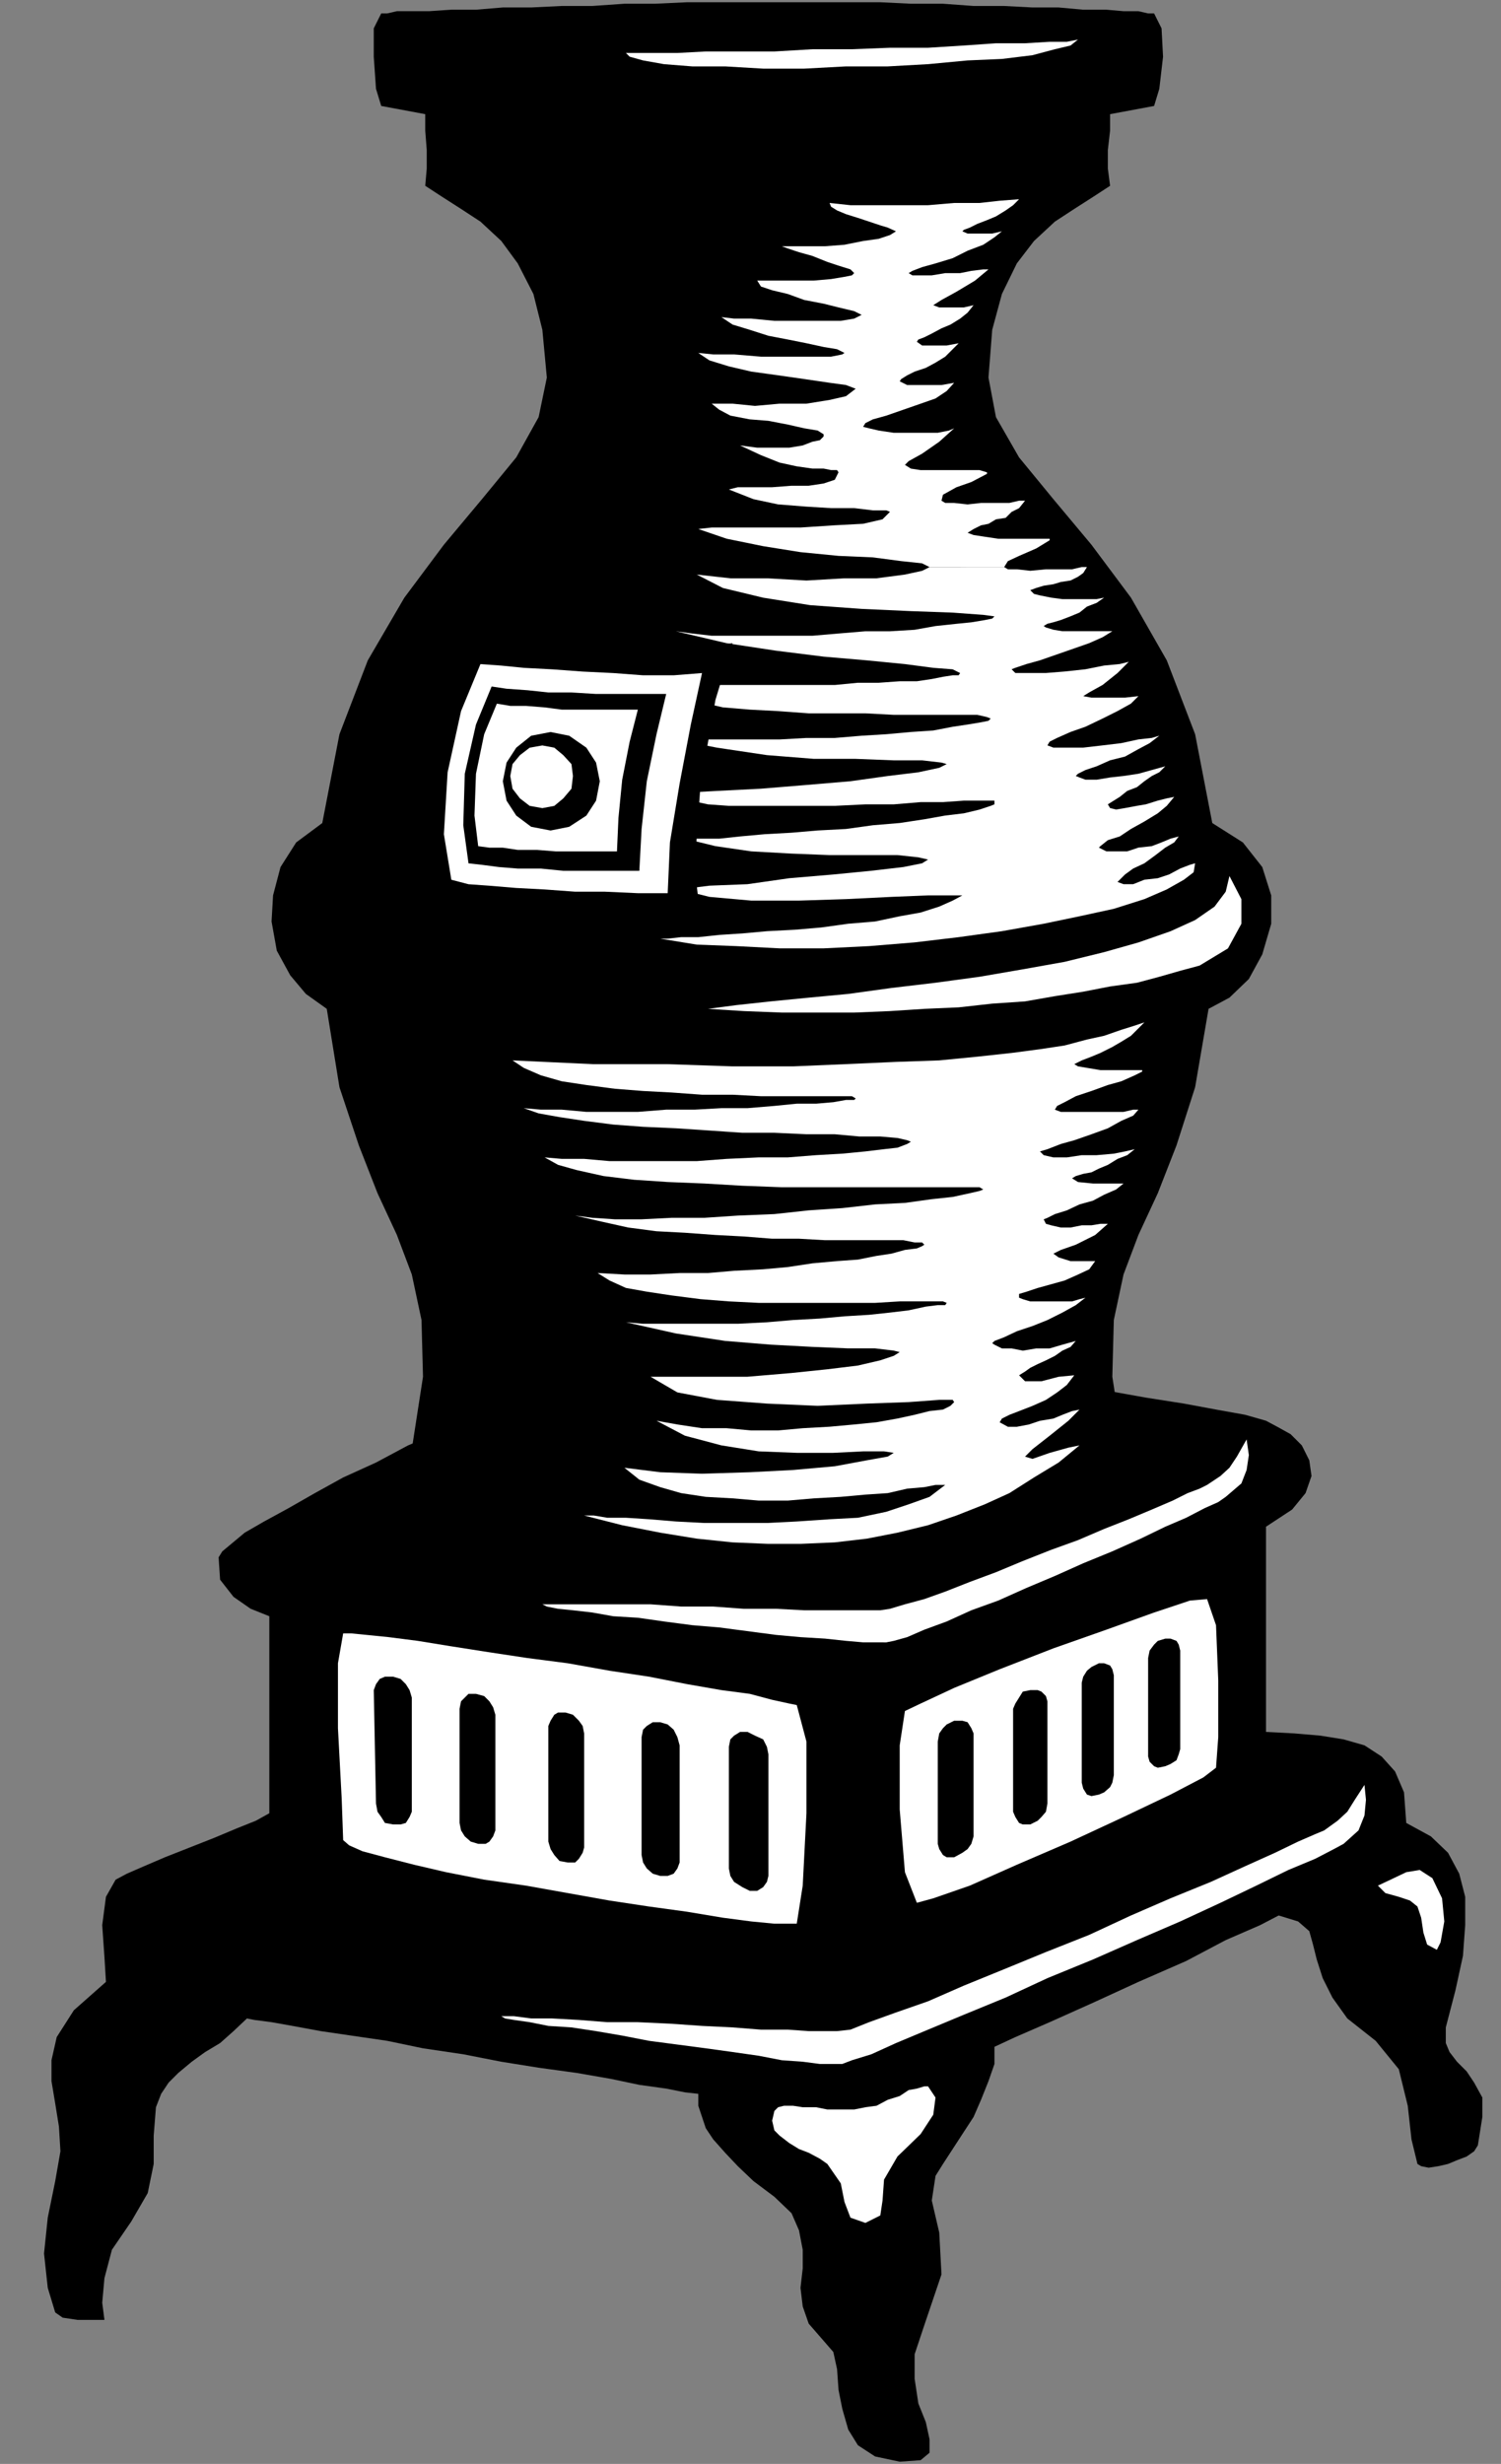 <?xml version="1.0" encoding="UTF-8" standalone="no"?>
<svg
   xmlns:ooo="http://xml.openoffice.org/svg/export"
   xmlns:dc="http://purl.org/dc/elements/1.1/"
   xmlns:cc="http://creativecommons.org/ns#"
   xmlns:rdf="http://www.w3.org/1999/02/22-rdf-syntax-ns#"
   xmlns:svg="http://www.w3.org/2000/svg"
   xmlns="http://www.w3.org/2000/svg"
   xmlns:sodipodi="http://sodipodi.sourceforge.net/DTD/sodipodi-0.dtd"
   xmlns:inkscape="http://www.inkscape.org/namespaces/inkscape"
   version="1.2"
   width="20.12mm"
   height="33.02mm"
   viewBox="0 0 2012 3302"
   preserveAspectRatio="xMidYMid"
   xml:space="preserve"
   id="svg120"
   sodipodi:docname="woodstov.svg"
   style="fill-rule:evenodd;stroke-width:28.222;stroke-linejoin:round"
   inkscape:version="0.92.5 (2060ec1f9f, 2020-04-08)"><rect x="0" y="0" width="2012" height="3302" fill="#808080" stroke="none"/><sodipodi:namedview
   pagecolor="#ffffff"
   bordercolor="#666666"
   borderopacity="1"
   objecttolerance="10"
   gridtolerance="10"
   guidetolerance="10"
   inkscape:pageopacity="0"
   inkscape:pageshadow="2"
   inkscape:window-width="664"
   inkscape:window-height="487"
   id="namedview122"
   showgrid="false"
   inkscape:zoom="0.2102413"
   inkscape:cx="38.022048"
   inkscape:cy="62.399998"
   inkscape:window-x="0"
   inkscape:window-y="0"
   inkscape:window-maximized="0"
   inkscape:current-layer="svg120" />
 <defs
   class="ClipPathGroup"
   id="defs8">
  <clipPath
   id="presentation_clip_path"
   clipPathUnits="userSpaceOnUse">
   <rect
   x="0"
   y="0"
   width="21000"
   height="29700"
   id="rect2" />
  </clipPath>
  <clipPath
   id="presentation_clip_path_shrink"
   clipPathUnits="userSpaceOnUse">
   <rect
   x="21"
   y="29"
   width="20958"
   height="29641"
   id="rect5" />
  </clipPath>
 </defs>
 <defs
   class="TextShapeIndex"
   id="defs12">
  <g
   ooo:slide="id1"
   ooo:id-list="id3"
   id="g10" />
 </defs>
 <defs
   class="EmbeddedBulletChars"
   id="defs44">
  <g
   id="bullet-char-template-57356"
   transform="matrix(4.8828125e-4,0,0,-4.8828125e-4,0,0)">
   <path
   d="M 580,1141 1163,571 580,0 -4,571 Z"
   id="path14"
   inkscape:connector-curvature="0" />
  </g>
  <g
   id="bullet-char-template-57354"
   transform="matrix(4.8828125e-4,0,0,-4.8828125e-4,0,0)">
   <path
   d="M 8,1128 H 1137 V 0 H 8 Z"
   id="path17"
   inkscape:connector-curvature="0" />
  </g>
  <g
   id="bullet-char-template-10146"
   transform="matrix(4.8828125e-4,0,0,-4.8828125e-4,0,0)">
   <path
   d="M 174,0 602,739 174,1481 1456,739 Z M 1358,739 309,1346 659,739 Z"
   id="path20"
   inkscape:connector-curvature="0" />
  </g>
  <g
   id="bullet-char-template-10132"
   transform="matrix(4.8828125e-4,0,0,-4.8828125e-4,0,0)">
   <path
   d="M 2015,739 1276,0 H 717 l 543,543 H 174 v 393 h 1086 l -543,545 h 557 z"
   id="path23"
   inkscape:connector-curvature="0" />
  </g>
  <g
   id="bullet-char-template-10007"
   transform="matrix(4.8828125e-4,0,0,-4.8828125e-4,0,0)">
   <path
   d="m 0,-2 c -7,16 -16,29 -25,39 l 381,530 c -94,256 -141,385 -141,387 0,25 13,38 40,38 9,0 21,-2 34,-5 21,4 42,12 65,25 l 27,-13 111,-251 280,301 64,-25 24,25 c 21,-10 41,-24 62,-43 C 886,937 835,863 770,784 769,783 710,716 594,584 L 774,223 c 0,-27 -21,-55 -63,-84 l 16,-20 C 717,90 699,76 672,76 641,76 570,178 457,381 L 164,-76 c -22,-34 -53,-51 -92,-51 -42,0 -63,17 -64,51 -7,9 -10,24 -10,44 0,9 1,19 2,30 z"
   id="path26"
   inkscape:connector-curvature="0" />
  </g>
  <g
   id="bullet-char-template-10004"
   transform="matrix(4.8828125e-4,0,0,-4.8828125e-4,0,0)">
   <path
   d="M 285,-33 C 182,-33 111,30 74,156 52,228 41,333 41,471 c 0,78 14,145 41,201 34,71 87,106 158,106 53,0 88,-31 106,-94 l 23,-176 c 8,-64 28,-97 59,-98 l 735,706 c 11,11 33,17 66,17 42,0 63,-15 63,-46 V 965 c 0,-36 -10,-64 -30,-84 L 442,47 C 390,-6 338,-33 285,-33 Z"
   id="path29"
   inkscape:connector-curvature="0" />
  </g>
  <g
   id="bullet-char-template-9679"
   transform="matrix(4.8828125e-4,0,0,-4.8828125e-4,0,0)">
   <path
   d="M 813,0 C 632,0 489,54 383,161 276,268 223,411 223,592 c 0,181 53,324 160,431 106,107 249,161 430,161 179,0 323,-54 432,-161 108,-107 162,-251 162,-431 0,-180 -54,-324 -162,-431 C 1136,54 992,0 813,0 Z"
   id="path32"
   inkscape:connector-curvature="0" />
  </g>
  <g
   id="bullet-char-template-8226"
   transform="matrix(4.8828125e-4,0,0,-4.8828125e-4,0,0)">
   <path
   d="m 346,457 c -73,0 -137,26 -191,78 -54,51 -81,114 -81,188 0,73 27,136 81,188 54,52 118,78 191,78 73,0 134,-26 185,-79 51,-51 77,-114 77,-187 0,-75 -25,-137 -76,-188 -50,-52 -112,-78 -186,-78 z"
   id="path35"
   inkscape:connector-curvature="0" />
  </g>
  <g
   id="bullet-char-template-8211"
   transform="matrix(4.8828125e-4,0,0,-4.8828125e-4,0,0)">
   <path
   d="M -4,459 H 1135 V 606 H -4 Z"
   id="path38"
   inkscape:connector-curvature="0" />
  </g>
  <g
   id="bullet-char-template-61548"
   transform="matrix(4.8828125e-4,0,0,-4.8828125e-4,0,0)">
   <path
   d="m 173,740 c 0,163 58,303 173,419 116,115 255,173 419,173 163,0 302,-58 418,-173 116,-116 174,-256 174,-419 0,-163 -58,-303 -174,-418 C 1067,206 928,148 765,148 601,148 462,206 346,322 231,437 173,577 173,740 Z"
   id="path41"
   inkscape:connector-curvature="0" />
  </g>
 </defs>
 <g
   id="g49"
   transform="translate(-9494,-13199)">
  <g
   id="id2"
   class="Master_Slide">
   <g
   id="bg-id2"
   class="Background" />
   <g
   id="bo-id2"
   class="BackgroundObjects" />
  </g>
 </g>
 <g
   class="SlideGroup"
   id="g118"
   transform="translate(-9494,-13199)">
  <g
   id="g116">
   <g
   id="container-id1">
    <g
   id="id1"
   class="Slide"
   clip-path="url(#presentation_clip_path)">
     <g
   class="Page"
   id="g112">
      <g
   class="Graphic"
   id="g110">
       <g
   id="id3">
        <rect
   class="BoundingBox"
   x="9494"
   y="13199"
   width="2012"
   height="3302"
   id="rect51"
   style="fill:none;stroke:none" />
        <path
   d="m 10351,15027 38,-5 44,-3 h 50 l 56,3 59,2 61,5 64,5 66,5 63,8 61,8 61,7 56,10 51,8 43,8 39,7 28,8 15,8 18,10 15,15 10,20 3,21 -8,23 -18,22 -35,23 v 51 89 87 48 l 38,2 35,3 31,5 28,8 23,15 18,20 12,28 3,41 33,18 23,22 15,28 8,31 v 38 l -3,41 -10,46 -13,50 v 21 l 5,12 10,13 13,13 10,15 11,20 v 26 l -6,38 -5,8 -10,7 -13,5 -12,5 -13,3 -13,2 -10,-2 -5,-3 -8,-33 -5,-45 -12,-49 -31,-38 -38,-30 -20,-28 -13,-26 -8,-25 -5,-20 -5,-18 -15,-13 -26,-8 -25,13 -46,20 -53,28 -64,28 -61,28 -58,26 -46,20 -28,13 v 23 l -8,23 -10,25 -10,23 -15,23 -13,20 -13,20 -10,16 -5,33 10,43 3,56 -23,68 -13,39 v 33 l 5,33 10,25 5,23 v 18 l -12,10 -28,2 -33,-7 -23,-15 -13,-21 -8,-28 -5,-25 -2,-28 -5,-23 -13,-15 -20,-23 -8,-23 -3,-25 3,-26 v -25 l -5,-26 -10,-23 -23,-22 -28,-21 -21,-20 -17,-18 -16,-18 -10,-15 -5,-15 -5,-15 v -16 l -18,-2 -25,-5 -36,-5 -38,-8 -46,-8 -51,-7 -50,-8 -51,-10 -54,-8 -48,-10 -48,-7 -41,-6 -38,-7 -28,-5 -23,-3 -10,-2 -18,17 -18,16 -20,12 -18,13 -18,15 -13,13 -10,15 -7,18 -3,38 v 38 l -8,39 -22,38 -26,38 -10,38 -3,33 3,23 h -13 -23 l -20,-3 -10,-7 -10,-33 -5,-46 5,-48 10,-49 7,-40 -2,-33 -5,-31 -5,-30 v -28 l 7,-31 23,-36 43,-38 -2,-33 -3,-43 5,-38 13,-23 15,-8 23,-10 28,-12 33,-13 33,-13 31,-13 25,-10 18,-10 v -53 -79 -81 -51 l -25,-10 -23,-16 -18,-23 -2,-30 5,-8 12,-10 18,-15 26,-15 33,-18 35,-20 38,-21 44,-20 43,-23 48,-20 46,-21 46,-17 46,-16 45,-15 41,-13 z"
   id="path53"
   inkscape:connector-curvature="0"
   style="fill:#000000;stroke:none" />
        <path
   d="m 10524,13202 h -33 -38 -38 l -43,2 h -41 l -43,3 h -41 l -41,2 h -38 l -36,3 h -33 l -30,2 h -23 -20 l -13,3 h -8 l -10,20 v 38 l 3,43 7,23 59,11 v 22 l 2,26 v 25 l -2,23 23,15 25,16 26,17 28,26 22,30 21,41 12,48 6,64 -11,53 -30,54 -46,56 -51,61 -53,71 -49,84 -38,99 -23,119 -35,26 -21,33 -10,38 -2,35 7,39 18,33 21,25 28,20 17,105 26,78 25,64 26,56 20,53 13,61 2,76 -15,97 13,13 15,12 20,16 21,12 23,13 28,15 27,13 31,13 33,10 36,13 35,7 38,10 39,6 38,5 40,5 h 41 41 l 38,-5 41,-5 38,-6 35,-10 36,-7 36,-13 33,-10 30,-13 28,-13 28,-15 23,-13 20,-12 21,-16 15,-12 13,-13 -15,-97 2,-76 13,-61 20,-53 26,-56 25,-64 25,-78 18,-105 28,-15 26,-25 18,-33 12,-41 v -38 l -12,-38 -26,-33 -41,-26 -23,-119 -38,-99 -48,-84 -53,-71 -51,-61 -46,-56 -31,-54 -10,-53 5,-64 13,-48 20,-41 23,-30 28,-26 26,-17 25,-16 23,-15 -3,-23 v -25 l 3,-26 v -22 l 59,-11 7,-23 5,-43 -2,-38 -10,-20 h -8 l -13,-3 h -20 l -23,-2 h -31 l -33,-3 h -35 l -38,-2 h -41 l -41,-3 h -43 l -41,-2 h -40 -39 -38 z"
   id="path55"
   inkscape:connector-curvature="0"
   style="fill:#000000;stroke:none" />
        <path
   d="m 10654,16178 -20,-7 -8,-21 -5,-25 -18,-26 -10,-7 -15,-8 -13,-5 -13,-8 -13,-10 -7,-7 -3,-13 3,-13 5,-5 8,-2 h 12 l 13,2 h 18 l 15,3 h 18 18 l 15,-3 15,-2 15,-8 16,-5 12,-8 11,-2 10,-3 h 5 l 10,15 -3,23 -17,26 -31,30 -18,31 -2,28 -3,20 z"
   id="path57"
   inkscape:connector-curvature="0"
   style="fill:#ffffff;stroke:none" />
        <path
   d="m 11414,15716 -17,-11 -18,3 -21,10 -17,8 10,10 18,5 15,5 10,8 5,15 3,20 5,16 13,7 5,-10 5,-28 -3,-31 z"
   id="path59"
   inkscape:connector-curvature="0"
   style="fill:#ffffff;stroke:none" />
        <path
   d="m 10623,15965 13,-5 26,-8 33,-15 43,-18 48,-20 56,-23 56,-26 61,-25 59,-26 58,-25 54,-25 48,-23 43,-21 36,-15 25,-13 13,-7 20,-18 8,-20 2,-21 -2,-20 -13,20 -10,16 -13,12 -18,13 -12,5 -23,10 -31,15 -40,18 -46,21 -54,22 -53,23 -56,26 -58,23 -56,23 -54,22 -48,21 -43,15 -36,13 -25,10 -18,2 h -16 -22 l -28,-2 h -36 l -38,-3 -41,-2 -43,-3 -43,-2 h -41 l -38,-3 -36,-2 h -28 l -23,-3 h -15 -2 l 5,3 12,2 21,3 25,5 31,2 33,5 35,6 36,7 38,5 38,5 36,5 35,5 31,6 28,2 23,3 h 18 z"
   id="path61"
   inkscape:connector-curvature="0"
   style="fill:#ffffff;stroke:none" />
        <path
   d="m 10682,15400 10,-2 18,-5 23,-10 30,-11 33,-15 36,-13 38,-17 38,-16 38,-17 39,-16 38,-17 33,-16 28,-12 25,-13 18,-8 10,-7 21,-18 7,-18 3,-20 -3,-21 -13,23 -10,15 -12,11 -18,12 -10,5 -16,6 -20,10 -28,12 -31,13 -33,13 -35,15 -36,13 -38,15 -36,15 -35,13 -33,13 -28,10 -26,7 -20,6 -13,2 h -15 -23 -28 -36 l -38,-2 h -43 l -41,-3 h -43 l -41,-3 h -40 -33 -31 -23 -12 -6 l 6,3 15,3 20,2 26,3 28,5 33,2 35,5 38,5 36,3 38,5 38,5 33,3 33,2 28,3 23,2 h 18 z"
   id="path63"
   inkscape:connector-curvature="0"
   style="fill:#ffffff;stroke:none" />
        <path
   d="m 10939,13252 -15,3 h -23 l -33,2 h -39 l -43,3 -48,3 h -51 l -51,2 h -53 l -51,3 h -46 -46 l -38,2 h -30 -23 -16 l 5,5 18,5 28,5 38,3 h 44 l 51,3 h 55 l 56,-3 h 56 l 54,-3 53,-5 46,-2 41,-5 30,-8 21,-5 z"
   id="path65"
   inkscape:connector-curvature="0"
   style="fill:#ffffff;stroke:none" />
        <path
   d="m 11112,15342 12,35 3,74 v 76 l -3,41 -17,13 -44,23 -63,30 -71,33 -72,31 -63,28 -49,17 -22,6 -16,-41 -7,-84 v -86 l 7,-46 21,-10 45,-21 61,-25 72,-28 71,-25 64,-23 48,-16 z"
   id="path67"
   inkscape:connector-curvature="0"
   style="fill:#ffffff;stroke:none" />
        <path
   d="m 10562,15484 13,49 v 96 l -5,97 -8,51 h -10 -20 l -31,-3 -38,-5 -48,-8 -51,-7 -53,-8 -56,-10 -56,-10 -56,-8 -51,-10 -43,-10 -39,-10 -30,-8 -18,-8 -8,-7 -2,-56 -5,-94 v -87 l 7,-40 h 11 l 20,2 30,3 39,5 43,7 51,8 53,8 54,7 56,10 53,8 51,10 46,8 38,5 30,8 23,5 z"
   id="path69"
   inkscape:connector-curvature="0"
   style="fill:#ffffff;stroke:none" />
        <path
   d="m 11142,14373 16,31 v 33 l -18,33 -38,23 -26,7 -28,8 -30,8 -36,5 -36,7 -38,6 -40,7 -44,3 -45,5 -46,2 -46,3 -48,2 h -49 -48 l -51,-2 -48,-3 38,-5 46,-5 51,-5 53,-5 58,-8 59,-7 59,-8 58,-10 56,-10 53,-13 46,-13 43,-15 33,-15 26,-18 15,-20 z"
   id="path71"
   inkscape:connector-curvature="0"
   style="fill:#ffffff;stroke:none" />
        <path
   d="m 10941,15136 -28,23 -33,20 -33,21 -33,15 -38,15 -38,13 -41,10 -41,8 -43,5 -46,2 h -43 l -48,-2 -48,-5 -49,-8 -51,-10 -51,-13 h 3 10 l 18,3 h 25 l 31,2 36,3 38,2 h 40 44 l 40,-2 44,-3 38,-2 38,-8 30,-10 28,-10 21,-16 h -3 -10 l -15,3 -23,2 -26,6 -30,2 -33,3 -36,2 -35,3 h -39 l -35,-3 -36,-2 -33,-5 -28,-8 -28,-10 -20,-16 48,6 56,2 64,-2 58,-3 56,-5 43,-8 28,-5 8,-5 -13,-2 h -28 l -40,2 h -49 l -51,-2 -50,-8 -49,-13 -38,-20 28,5 33,5 h 33 l 33,3 h 36 l 33,-3 36,-2 33,-3 30,-3 28,-5 23,-5 20,-5 18,-2 10,-5 5,-5 -2,-3 h -18 l -41,3 -56,2 -66,3 -68,-3 -67,-5 -53,-10 -36,-21 h 69 61 l 59,-5 48,-5 41,-5 30,-7 18,-6 8,-5 -8,-2 -25,-3 h -36 l -48,-2 -56,-3 -61,-5 -66,-10 -67,-15 23,2 h 28 31 35 33 l 39,-2 35,-3 36,-2 33,-3 33,-2 28,-3 25,-3 23,-5 16,-2 h 10 l 2,-3 -5,-2 h -13 -20 -25 l -33,2 h -36 -38 -41 -41 l -40,-2 -38,-3 -39,-5 -33,-5 -28,-5 -22,-10 -16,-10 36,2 h 35 l 39,-2 h 38 l 35,-3 39,-2 33,-3 33,-5 33,-3 28,-2 25,-5 20,-3 18,-5 16,-2 7,-3 3,-2 -3,-3 h -10 l -15,-3 h -21 -25 -28 -31 l -35,-2 h -36 l -38,-3 -38,-2 -41,-3 -38,-2 -38,-5 -36,-8 -35,-8 23,3 30,2 h 36 l 40,-2 h 44 l 45,-3 49,-2 46,-5 45,-3 44,-5 40,-2 36,-5 28,-3 23,-5 13,-3 5,-2 -5,-3 h -18 -26 -35 -41 -43 -51 -51 l -53,-2 -51,-3 -49,-2 -45,-3 -41,-5 -36,-8 -25,-7 -18,-10 23,2 h 30 l 34,3 h 35 41 41 l 40,-3 43,-2 h 39 l 38,-3 35,-2 31,-3 25,-3 18,-2 13,-5 5,-3 -5,-2 -13,-3 -23,-2 h -28 l -33,-3 h -38 l -43,-2 h -43 l -44,-3 -45,-3 -44,-2 -40,-3 -39,-5 -33,-5 -28,-5 -20,-7 23,2 h 28 l 33,3 h 33 36 l 38,-3 h 38 l 36,-2 h 35 l 36,-3 30,-3 h 26 l 23,-2 17,-3 h 11 l 2,-2 -5,-3 h -13 -17 -28 -31 -33 l -38,-2 h -41 l -41,-3 -38,-2 -38,-3 -38,-5 -33,-5 -28,-8 -23,-10 -15,-10 107,5 h 99 l 89,3 h 81 l 71,-3 67,-3 58,-2 51,-5 46,-5 38,-5 33,-5 30,-8 23,-5 23,-8 16,-5 15,-5 -8,8 -10,10 -13,8 -12,7 -16,8 -12,5 -13,5 -10,5 5,3 12,2 18,3 h 18 15 16 7 v 2 l -10,5 -18,8 -18,5 -22,8 -21,7 -15,8 -10,5 -3,5 8,3 h 13 15 20 21 15 l 13,-3 h 7 l -7,8 -16,7 -18,10 -22,8 -23,8 -18,5 -18,7 -10,3 5,5 13,3 h 18 l 20,-3 h 20 l 23,-2 15,-3 13,-3 -10,8 -13,5 -13,8 -12,5 -10,5 -11,2 -10,3 -5,3 8,5 20,2 h 23 18 l -10,8 -16,7 -15,8 -18,5 -17,8 -16,5 -10,5 -5,2 3,6 7,2 13,3 h 13 l 15,-3 h 13 l 12,-2 h 10 l -17,15 -26,13 -20,7 -10,5 7,5 16,5 h 17 16 l -8,11 -15,7 -18,8 -18,5 -18,5 -15,5 -10,3 v 5 l 5,2 10,3 h 15 13 15 13 l 10,-3 8,-2 -13,10 -18,10 -20,10 -20,8 -21,7 -17,8 -13,5 -3,3 3,2 10,5 h 13 l 15,3 18,-3 h 18 l 17,-5 18,-5 -7,8 -11,5 -10,7 -12,6 -11,5 -10,5 -7,5 -8,5 8,8 h 22 l 23,-6 21,-2 -10,13 -13,10 -15,10 -18,8 -18,7 -13,5 -10,5 -3,5 11,6 h 12 l 16,-3 15,-5 18,-3 12,-5 13,-5 10,-2 -15,15 -25,20 -23,18 -10,10 10,3 23,-8 25,-7 z"
   id="path73"
   inkscape:connector-curvature="0"
   style="fill:#ffffff;stroke:none" />
        <path
   d="m 10740,13959 -10,5 -23,5 -38,5 h -43 l -51,3 -53,-3 h -49 l -45,-5 35,18 54,13 63,10 69,5 66,3 56,2 41,3 15,2 -3,3 -10,2 -18,3 -20,2 -28,3 -28,5 -33,2 h -33 l -36,3 -35,3 h -36 -36 -33 -30 l -26,-3 -22,-3 68,16 66,10 64,8 58,5 51,5 38,5 26,2 10,5 -2,3 h -8 l -13,2 -15,3 -20,3 h -23 l -28,2 h -28 l -31,3 h -33 -35 -36 -36 -35 l -36,-3 h -36 l 16,10 23,10 28,6 30,7 36,3 38,2 41,3 h 38 38 l 38,2 h 36 30 26 20 l 13,3 5,2 -3,3 -10,2 -18,3 -20,3 -26,5 -30,2 -33,3 -33,2 -36,3 h -38 l -36,2 h -35 -33 -31 -28 l -23,-2 66,13 67,10 63,5 h 56 l 51,2 h 38 l 26,3 7,2 -10,5 -28,6 -41,5 -50,7 -59,5 -61,5 -59,3 -55,3 7,5 13,5 23,5 28,2 h 30 36 38 38 l 41,-2 h 38 l 36,-3 h 30 l 28,-2 h 21 15 5 v 5 l -5,2 -15,5 -21,5 -25,3 -28,5 -33,5 -36,3 -36,5 -38,2 -35,3 -36,2 -33,3 -28,3 h -25 -21 l 41,10 48,7 54,3 51,2 h 48 43 l 28,3 13,3 -8,5 -25,5 -43,5 -51,5 -59,5 -56,8 -51,2 -40,5 40,10 56,5 h 64 l 63,-2 61,-3 49,-2 h 35 11 l -13,7 -18,8 -25,8 -28,5 -33,7 -36,3 -36,5 -35,3 -38,2 -33,3 -31,2 -28,3 h -23 l -18,2 h -7 -3 l 49,8 53,2 58,3 h 59 l 61,-3 61,-5 59,-7 58,-8 56,-10 48,-10 46,-10 41,-13 30,-13 23,-13 13,-10 2,-12 -7,2 -13,5 -15,8 -15,5 -18,2 -15,6 h -13 l -8,-3 3,-3 7,-7 11,-8 15,-7 15,-11 13,-10 12,-7 6,-8 -11,3 -12,5 -13,5 -18,2 -15,5 h -15 -13 l -10,-5 2,-2 10,-8 16,-5 15,-10 18,-10 18,-11 12,-10 10,-12 -10,2 -12,3 -16,5 -12,2 -16,3 -12,2 -8,-2 -3,-5 8,-5 8,-5 10,-8 13,-5 10,-8 10,-7 10,-5 8,-8 -18,5 -18,5 -20,3 -18,2 -18,3 h -15 l -8,-3 -5,-2 3,-3 10,-5 15,-5 18,-8 20,-5 18,-10 15,-8 13,-10 -10,3 -18,2 -23,5 -25,3 -26,3 h -22 -18 l -8,-3 3,-5 10,-5 18,-8 20,-7 23,-11 20,-10 18,-10 10,-10 -18,2 h -25 -20 l -11,-2 8,-5 18,-10 20,-16 15,-15 -12,3 -21,2 -25,5 -28,3 -25,2 h -23 -18 l -5,-5 5,-2 15,-5 18,-5 23,-8 23,-8 20,-7 18,-8 13,-8 h -8 -13 -15 -15 -16 l -12,-2 -10,-3 -3,-2 5,-3 8,-2 10,-3 13,-5 12,-5 10,-8 13,-5 10,-7 -10,2 h -13 -17 -16 l -15,-2 -15,-3 -8,-2 -5,-5 8,-3 10,-3 13,-2 10,-3 13,-2 10,-5 7,-5 5,-8 h -7 l -13,3 h -18 -17 l -21,2 -18,-2 h -12 l -5,-3 z"
   id="path75"
   inkscape:connector-curvature="0"
   style="fill:#ffffff;stroke:none" />
        <path
   d="m 10840,13959 5,-8 15,-7 23,-10 18,-11 v -2 h -11 -17 -21 -20 l -20,-3 -13,-2 -8,-3 8,-5 10,-5 10,-2 10,-6 13,-2 8,-8 10,-5 8,-10 h -8 l -13,3 h -18 -20 l -18,2 -18,-2 h -12 l -5,-3 2,-8 18,-10 20,-7 21,-11 v -2 l -10,-3 h -18 -21 -20 -20 l -13,-2 -8,-5 5,-5 18,-10 23,-16 20,-18 -7,3 -15,3 h -18 -21 -20 l -20,-3 -13,-3 -8,-2 3,-5 10,-5 18,-5 23,-8 23,-8 20,-7 15,-10 10,-11 -17,3 h -23 -23 l -10,-5 2,-3 8,-5 10,-5 15,-5 13,-7 13,-8 10,-10 8,-8 -16,3 h -18 -15 l -7,-5 2,-3 8,-3 10,-5 13,-7 12,-5 13,-8 10,-8 8,-10 -13,3 h -18 -15 l -8,-3 11,-7 20,-11 25,-15 18,-15 h -7 l -16,2 -15,3 h -20 l -18,3 h -15 -11 l -5,-3 5,-3 13,-5 18,-5 23,-7 20,-10 21,-8 15,-10 10,-8 -13,3 h -17 -16 l -7,-3 2,-2 8,-3 10,-5 13,-5 12,-5 13,-8 10,-7 8,-8 -26,2 -27,3 h -34 l -35,3 h -36 -35 -33 l -28,-3 2,5 8,5 12,5 16,5 15,5 15,5 10,3 11,5 -8,5 -15,5 -21,3 -25,5 -26,2 h -22 -21 -15 v 0 l 8,3 15,5 18,5 20,8 15,5 16,5 5,5 -3,3 -10,2 -18,3 -23,2 h -23 -23 -17 -13 l 5,8 15,5 21,5 22,8 26,5 20,5 21,5 10,5 -10,5 -18,3 h -28 -31 -30 l -31,-3 h -23 l -17,-2 15,10 23,7 25,8 26,5 25,5 23,5 18,3 10,5 -3,2 -15,3 h -28 -33 -33 l -36,-3 h -28 l -20,-2 15,10 26,8 30,7 36,5 35,5 34,5 22,3 13,5 -13,10 -22,5 -31,5 h -36 l -33,3 -30,-3 h -21 -7 l 10,8 15,8 26,5 25,2 26,5 22,5 18,3 8,5 v 3 l -5,5 -10,2 -13,5 -18,3 h -20 -23 l -23,-3 28,13 25,10 23,5 21,3 h 15 l 10,2 h 8 l 2,3 -5,10 -15,5 -20,3 h -23 l -26,2 h -25 -21 l -12,3 33,13 33,7 38,3 33,2 h 31 l 25,3 h 18 l 5,2 -10,10 -26,6 -38,2 -46,3 h -45 -41 -33 l -18,2 38,13 49,10 50,8 51,5 46,2 38,5 28,3 10,5 z"
   id="path77"
   inkscape:connector-curvature="0"
   style="fill:#ffffff;stroke:none" />
        <path
   d="m 10476,14061 -23,76 -20,114 -8,110 8,68 h -18 -36 l -46,-2 h -53 l -59,-3 -53,-5 -46,-7 -33,-8 -13,-33 -5,-41 v -48 l 5,-54 11,-50 15,-49 18,-40 20,-31 28,3 36,2 40,3 46,2 48,3 49,-3 46,-2 z"
   id="path79"
   inkscape:connector-curvature="0"
   style="fill:#000000;stroke:none" />
        <path
   d="m 10099,14378 -10,-61 5,-83 18,-82 26,-63 28,2 30,3 38,2 41,3 41,2 40,3 h 41 l 38,-3 -15,69 -15,79 -13,79 -3,68 h -40 l -44,-2 h -40 l -41,-3 -38,-2 -36,-3 -28,-2 z"
   id="path81"
   inkscape:connector-curvature="0"
   style="fill:#ffffff;stroke:none" />
        <path
   d="m 10122,14356 -7,-51 2,-69 15,-66 21,-51 20,3 28,2 28,3 h 31 l 33,2 h 33 30 31 l -13,54 -13,63 -7,64 -3,56 h -33 -35 -34 l -30,-3 h -31 l -25,-2 -23,-3 z"
   id="path83"
   inkscape:connector-curvature="0"
   style="fill:#000000;stroke:none" />
        <path
   d="m 10135,14333 -5,-41 2,-56 11,-53 17,-41 18,3 h 21 l 25,2 23,3 h 28 25 26 23 l -11,43 -10,51 -5,51 -2,45 h -28 -26 -28 l -25,-2 h -26 l -20,-3 h -18 z"
   id="path85"
   inkscape:connector-curvature="0"
   style="fill:#ffffff;stroke:none" />
        <path
   d="m 10232,14312 25,-5 23,-15 13,-20 5,-26 -5,-25 -13,-20 -23,-16 -25,-5 -26,5 -20,16 -13,20 -5,25 5,26 13,20 20,15 z"
   id="path87"
   inkscape:connector-curvature="0"
   style="fill:#000000;stroke:none" />
        <path
   d="m 10221,14282 16,-3 12,-10 11,-13 2,-17 -2,-16 -11,-12 -12,-10 -16,-3 -17,3 -13,10 -10,12 -3,16 3,17 10,13 13,10 z"
   id="path89"
   inkscape:connector-curvature="0"
   style="fill:#ffffff;stroke:none" />
        <path
   d="m 10773,15688 11,-6 7,-5 5,-7 3,-10 v -138 l -3,-7 -5,-8 -7,-2 h -11 v 0 l -10,5 -5,5 -5,7 -2,11 v 137 l 2,7 5,8 5,3 z"
   id="path91"
   inkscape:connector-curvature="0"
   style="fill:#000000;stroke:none" />
        <path
   d="m 10875,15644 10,-5 5,-5 6,-7 2,-11 v -137 l -2,-7 -6,-6 -5,-2 h -10 v 0 l -10,2 -5,8 -5,8 -3,7 v 138 l 3,7 5,8 5,2 z"
   id="path93"
   inkscape:connector-curvature="0"
   style="fill:#000000;stroke:none" />
        <path
   d="m 10967,15604 7,-3 8,-7 3,-6 2,-10 v -134 l -2,-8 -3,-5 -8,-3 h -7 v 0 l -10,5 -6,5 -5,8 -2,8 v 134 l 2,8 5,8 6,2 z"
   id="path95"
   inkscape:connector-curvature="0"
   style="fill:#000000;stroke:none" />
        <path
   d="m 11056,15566 7,-3 8,-5 3,-8 2,-7 v -132 l -2,-8 -3,-5 -8,-3 h -7 v 0 l -10,3 -5,5 -6,8 -2,10 v 132 l 2,7 6,6 5,2 z"
   id="path97"
   inkscape:connector-curvature="0"
   style="fill:#000000;stroke:none" />
        <path
   d="m 10499,15733 -10,-5 -11,-7 -5,-8 -2,-10 v -163 l 2,-10 5,-5 8,-5 h 10 v 0 l 10,5 11,5 5,10 2,10 v 163 l -2,8 -5,7 -8,5 z"
   id="path99"
   inkscape:connector-curvature="0"
   style="fill:#000000;stroke:none" />
        <path
   d="m 10379,15713 -10,-3 -8,-7 -5,-8 -2,-10 v -158 l 2,-10 5,-5 8,-5 h 10 v 0 l 10,3 8,7 5,10 3,11 v 157 l -3,8 -5,7 -8,3 z"
   id="path101"
   inkscape:connector-curvature="0"
   style="fill:#000000;stroke:none" />
        <path
   d="m 10255,15695 -11,-2 -7,-8 -5,-8 -3,-10 v -155 l 3,-7 5,-8 5,-3 h 10 v 0 l 10,3 8,8 5,7 2,10 v 153 l -2,7 -5,8 -5,5 z"
   id="path103"
   inkscape:connector-curvature="0"
   style="fill:#000000;stroke:none" />
        <path
   d="m 10135,15670 -10,-3 -8,-7 -5,-8 -2,-10 v -153 l 2,-10 5,-5 5,-5 h 10 v 0 l 11,3 7,7 5,8 3,10 v 155 l -3,8 -5,7 -5,3 z"
   id="path105"
   inkscape:connector-curvature="0"
   style="fill:#000000;stroke:none" />
        <path
   d="m 10021,15644 -11,-2 -5,-8 -5,-7 -2,-11 -3,-152 3,-8 5,-7 7,-3 h 11 v 0 l 10,3 7,7 5,8 3,10 v 153 l -3,7 -5,8 -7,2 z"
   id="path107"
   inkscape:connector-curvature="0"
   style="fill:#000000;stroke:none" />
       </g>
      </g>
     </g>
    </g>
   </g>
  </g>
 </g>
</svg>